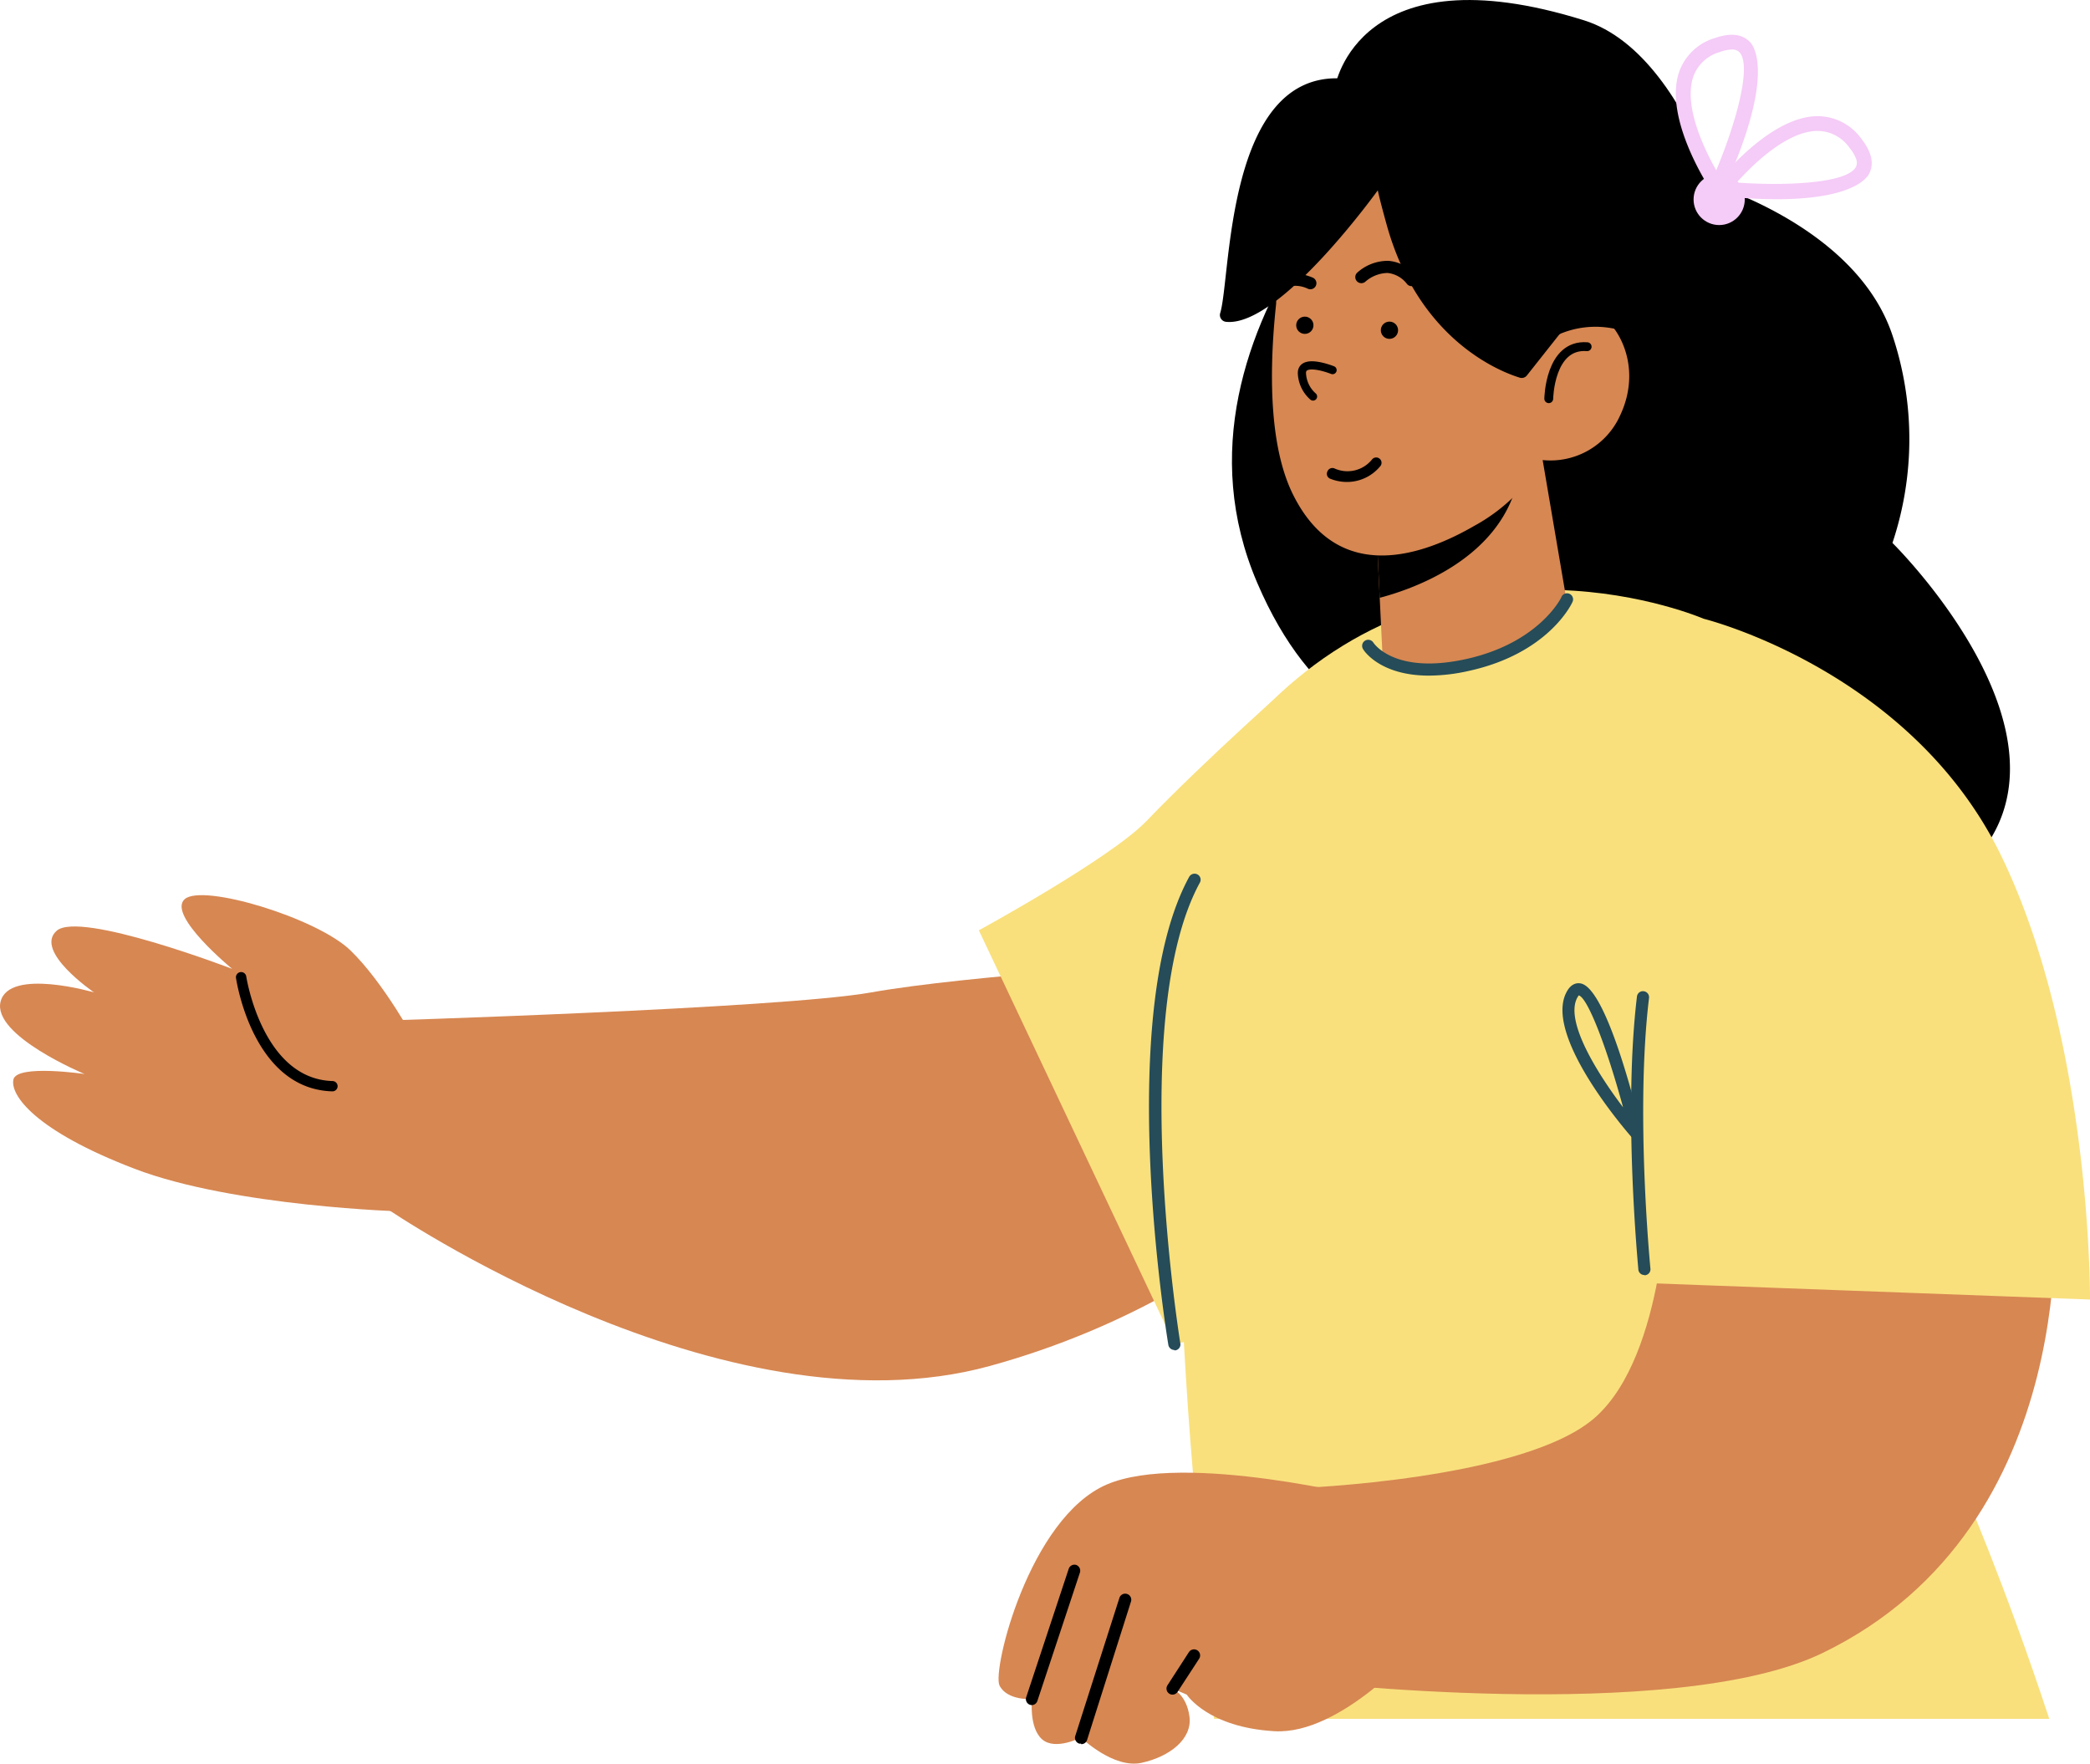 <svg xmlns="http://www.w3.org/2000/svg" viewBox="0 0 285.75 241.12"><defs><style>.cls-1{fill:#f9e07d;}.cls-2{fill:#d78752;}.cls-3{fill:#ad4d40;}.cls-4{fill:#254c58;}.cls-5,.cls-6{fill:none;stroke:#000;stroke-linecap:round;stroke-linejoin:round;}.cls-5{stroke-width:1.21px;}.cls-6{stroke-width:1.12px;}.cls-7{fill:#f5cbf7;}</style></defs><g id="Layer_2" data-name="Layer 2"><g id="Layer_1-2" data-name="Layer 1"><path class="cls-1" d="M280.14,235H166c-1.75-10.56-2.82-16.89-2.82-16.89l24.24-3.37,81-11.18s5.7,13,11.76,31.44"/><path d="M196.67,12.08s-40,32.07-24.78,67.6C186.58,114.05,216.29,98,216.29,98l-2.48-80.42Z"/><path d="M232.27,24.61s21.31,5.74,26.47,21.23a44.77,44.77,0,0,1,0,28.39S288,103,267.55,119.87,215.44,129,215.44,129L203.54,22.66Z"/><path class="cls-2" d="M219.86,37.73a22.68,22.68,0,0,1-22.68,22.68c-12.53,0-23.82-10.2-22.68-22.68,1.19-13.13,10.15-22.68,22.68-22.68A22.69,22.69,0,0,1,219.86,37.73Z"/><path class="cls-2" d="M52.86,165.22s46,31.57,82.49,21.53c38.16-10.49,56.58-37.23,56.58-37.23l-30.26-17.93s-29.22,1.72-42.55,4.09c-12.51,2.23-68.12,3.9-68.12,3.9Z"/><path class="cls-1" d="M176.93,93.14s-12.14,10.73-20.21,19.14c-5,5.16-22.89,14.91-22.89,14.91l26.73,56.55L175,180.91Z"/><path class="cls-3" d="M192.76,213.93,200,226.3h-35.1c.87-11.54,1.65-18.59,1.65-18.59L190,209.27Z"/><path class="cls-1" d="M165.23,222.21S151.8,117.8,173.49,96.27c26.26-26.06,59.45-11.67,59.45-11.67l13.61,123.79S204,231.23,165.23,222.21"/><path class="cls-2" d="M210.91,62.86,214.17,82s-2.52,6.1-13.56,8.91C192.38,93,189,89.18,189,89.18l-.83-17.1,19.46-7.89Z"/><path d="M207.64,64.19a6.34,6.34,0,0,1-.24,1.94c-2.65,10.29-14,14.35-18.76,15.6l-.46-9.65Z"/><path class="cls-2" d="M176.47,29.17s-5.95,25.71.28,38.37,18,8.3,24.81,4.36a24.53,24.53,0,0,0,9.35-9,10.45,10.45,0,0,0,10.61-6.13c3.37-7.18-.79-13.92-5-14.86s-8.29,2.72-8.29,2.72L210.58,37S188.8,4.72,176.47,29.17"/><path class="cls-2" d="M177.38,203.46s31.14-1.12,40.76-9.71S228,162.1,228,162.1l52.81,1.4s4.41,45.05-31.63,62.5c-20.47,9.9-72,3.77-72,3.77Z"/><path class="cls-1" d="M232.94,84.6s28.38,7,40.71,32.48,12.1,60.59,12.1,60.59l-61.48-2.28,5.25-53.78a118.4,118.4,0,0,1,2-23.54Z"/><path d="M193,39.12a.79.79,0,0,1-.63-.29,3.82,3.82,0,0,0-2.67-1.51,4.76,4.76,0,0,0-3,1.17.83.83,0,1,1-1.14-1.21,6.28,6.28,0,0,1,4.26-1.62,5.4,5.4,0,0,1,3.85,2.1.83.83,0,0,1-.09,1.17.85.85,0,0,1-.54.19"/><path d="M175,40.31a.65.65,0,0,1-.19,0,.83.83,0,0,1-.62-1,2.38,2.38,0,0,1,1.25-1.63c1.53-.77,3.74.15,4,.26a.83.83,0,1,1-.66,1.52,4,4,0,0,0-2.58-.29.66.66,0,0,0-.38.53.82.82,0,0,1-.81.63"/><path class="cls-4" d="M195.36,92.37c-6.7,0-8.92-3.45-9-3.63a.83.83,0,0,1,1.41-.88c.13.19,3,4.39,12.7,2.24,9.95-2.2,13-8.38,13-8.45a.83.83,0,1,1,1.5.7c-.13.29-3.33,7-14.13,9.37a25.09,25.09,0,0,1-5.43.65"/><path class="cls-4" d="M224.83,174.32a.82.82,0,0,1-.83-.74c0-.22-2.1-21.51-.19-37.34a.82.82,0,0,1,.92-.72.83.83,0,0,1,.73.92c-1.89,15.65.17,36.76.19,37a.82.82,0,0,1-.74.91h-.08"/><path class="cls-4" d="M223.67,155.72a.83.83,0,0,1-.63-.29c-1.23-1.41-11.9-13.94-8.88-19.75.59-1.15,1.34-1.31,1.87-1.24,3.25.38,7,14.29,8.44,20.25a.81.81,0,0,1-.42.93.75.75,0,0,1-.38.1m-7.82-19.63s-.09.11-.22.35c-1.68,3.24,2.8,10.35,6.28,14.95-2.26-8.31-4.85-15-6.06-15.3"/><path class="cls-4" d="M160.56,184.57a.84.84,0,0,1-.82-.69c-.3-1.84-7.34-45.33,2.85-64a.84.84,0,0,1,1.13-.33.82.82,0,0,1,.33,1.12c-9.92,18.2-2.75,62.52-2.67,63a.82.82,0,0,1-.68.95h-.14"/><path class="cls-5" d="M211.75,54.51S211.86,47,217,47.4"/><path class="cls-2" d="M55.2,165.64S32,165,18.39,159.79s-17-10.06-16.56-12.19,9.74-.76,9.74-.76-12.66-5.25-11.49-9.9,12.78-1.26,12.78-1.26-8.26-5.62-5.12-8.42,24,5.2,24,5.2-8.91-7.32-6.5-9.52,18.1,2.56,22.68,7,8.91,12.49,8.91,12.49Z"/><path d="M45.81,149.11a.7.7,0,0,0,.35-.59.71.71,0,0,0-.68-.72c-9.63-.27-11.8-14.21-11.82-14.35a.71.71,0,0,0-1.4.21c.09.62,2.37,15.24,13.18,15.55a.69.69,0,0,0,.37-.1"/><path d="M183.93,65.89a5.9,5.9,0,0,0,4.84-2.22.73.73,0,0,0-1.16-.88,4.31,4.31,0,0,1-5.12,1.27.73.73,0,0,0-1,.39.72.72,0,0,0,.38,1A6.13,6.13,0,0,0,183.93,65.89Z"/><circle cx="189.97" cy="45.15" r="1.18"/><circle cx="178.4" cy="44.47" r="1.18"/><path class="cls-6" d="M182.19,50.6S178,48.91,178,51a4.48,4.48,0,0,0,1.52,3.21"/><path class="cls-2" d="M187.5,204.88s-25.64-6.47-36.2-1.91-15.69,25.4-14.64,27.48,4.43,1.85,4.43,1.85-.42,3.92,1.39,5.5,5.31-.25,5.31-.25,4.43,4.31,8.3,3.46,6.92-3.27,6.54-6.29-2.31-3.86-2.31-3.86l1.94.83s2.87,4.48,12,5,19.58-11.54,19.58-11.54Z"/><path d="M141.09,233.12a.82.82,0,0,1-.78-1.09l5.81-17.55a.83.83,0,0,1,1-.53.84.84,0,0,1,.53,1.05l-5.82,17.56a.82.82,0,0,1-.79.56"/><path d="M147.79,238.38a.73.73,0,0,1-.25,0,.83.83,0,0,1-.54-1l6.05-18.92a.83.83,0,1,1,1.58.51l-6,18.91a.82.82,0,0,1-.79.58"/><path d="M160.32,231.69a.81.81,0,0,1-.45-.13.83.83,0,0,1-.25-1.15l2.93-4.53a.84.84,0,0,1,1.15-.25.83.83,0,0,1,.25,1.15L161,231.31a.83.83,0,0,1-.7.38"/><path d="M167.64,44a.93.93,0,0,1-.81-1.2c1.49-4.84.72-33.07,16.72-32.07,5.82.36,2.43.39,3,0,8.41,2.5,14.78,5.15,23.9,8.84,5.44,2.19,10.71,4.49,15.71,6.83a.9.9,0,0,1,.51.6c2.15,7.94.94,16.18.29,19.5a.92.92,0,0,1-1.45.57,12.55,12.55,0,0,0-12-1.51.89.89,0,0,0-.42.3l-4.32,5.46a.9.9,0,0,1-1,.31c-2.72-.84-13.81-5.17-18.18-20.9-2.2-7.93-1-5-1-5S175,44.75,167.64,44Z"/><path d="M182.55,11.77s3.16-18.64,34-9c16,5,22,36,22,36l-23.94-6.4L190.72,13.11Z"/><path class="cls-7" d="M234.77,26.48a1,1,0,0,1-.83-.45c-.27-.39-6.49-9.81-4.38-16.15a7.4,7.4,0,0,1,4.88-4.67c2.18-.76,3.81-.57,4.87.59.61.67,3.33,4.8-3.62,20.09a1,1,0,0,1-.83.59Zm2-19.71a5.14,5.14,0,0,0-1.64.35,5.37,5.37,0,0,0-3.63,3.4c-1.34,4,1.54,9.93,3.15,12.76,2.55-6.09,4.93-14.21,3.19-16.12A1.38,1.38,0,0,0,236.75,6.77Z"/><path class="cls-7" d="M234.45,26.12a1,1,0,0,1,.16-.93c.29-.38,7.23-9.28,13.91-9.31a7.41,7.41,0,0,1,6,3.13c1.41,1.82,1.75,3.44,1,4.8-.44.8-3.48,4.7-20.19,3a1,1,0,0,1-.83-.61Zm19.31-4.42a4.91,4.91,0,0,0-.85-1.44,5.38,5.38,0,0,0-4.38-2.36c-4.22,0-8.91,4.63-11.09,7.06,6.59.47,15.05.14,16.3-2.12A1.36,1.36,0,0,0,253.76,21.7Z"/><circle class="cls-7" cx="235.05" cy="27.27" r="3.5"/></g></g></svg>